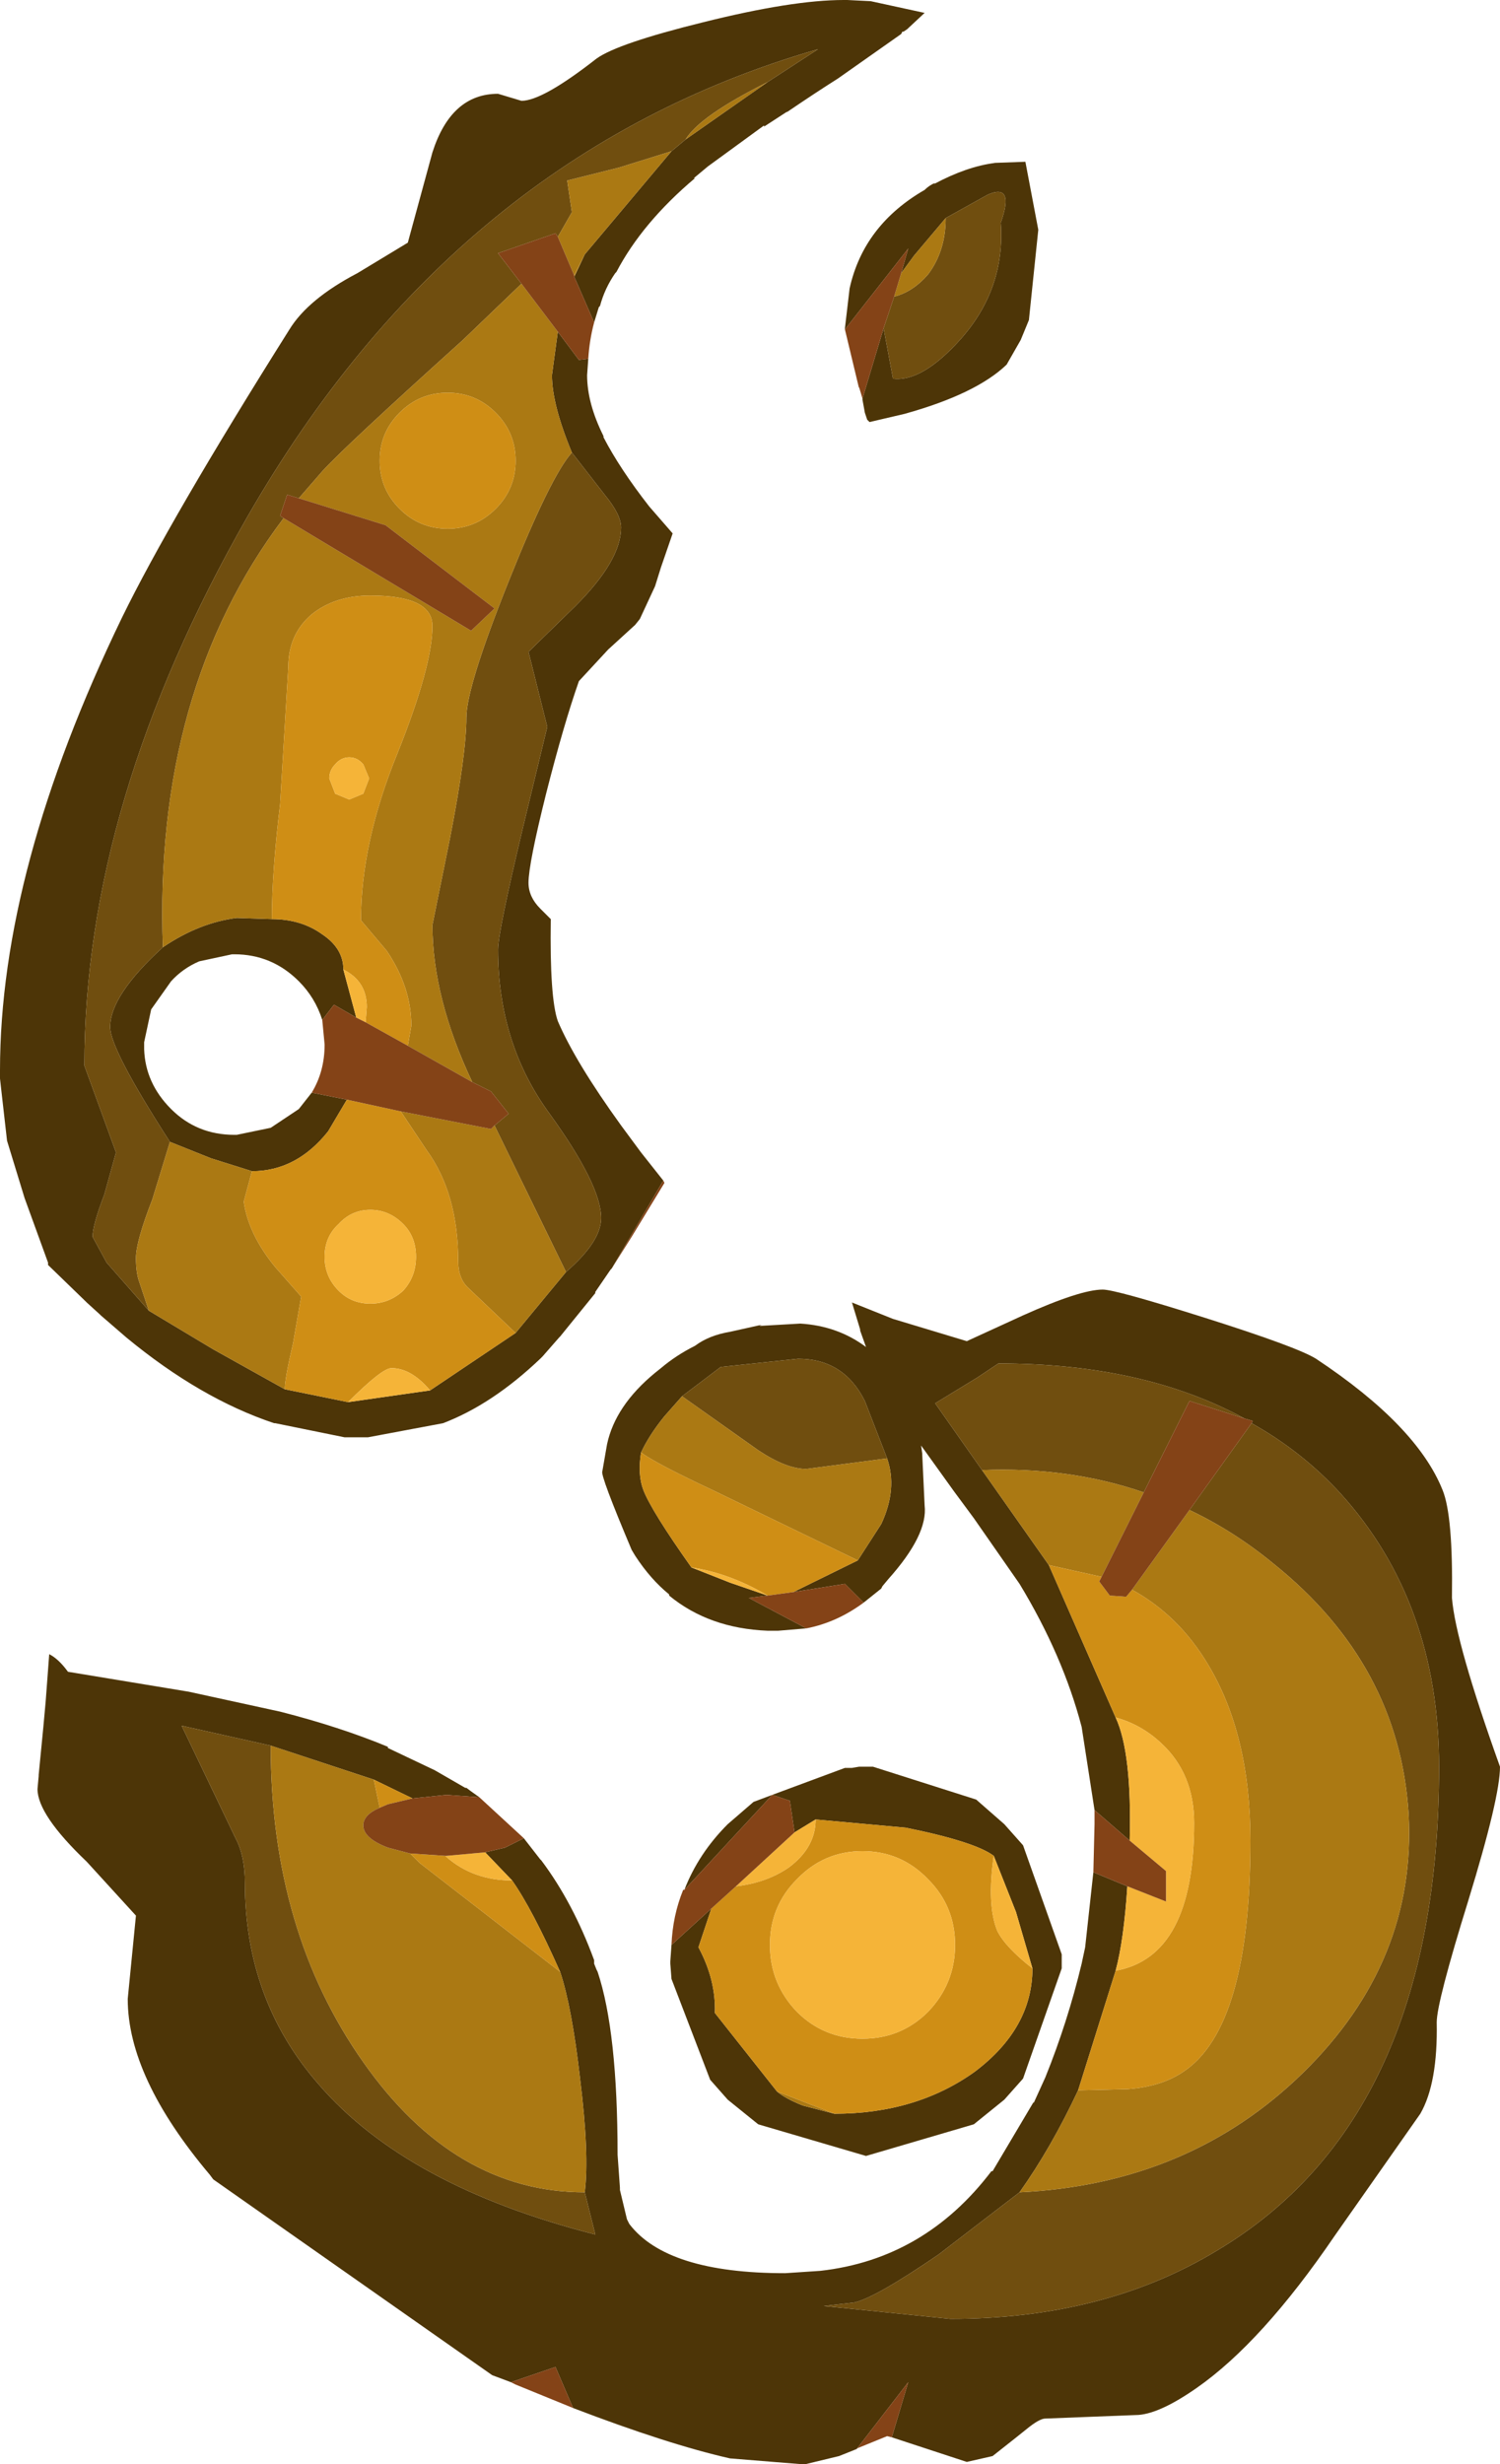 <?xml version="1.0" encoding="UTF-8" standalone="no"?>
<svg xmlns:ffdec="https://www.free-decompiler.com/flash" xmlns:xlink="http://www.w3.org/1999/xlink" ffdec:objectType="shape" height="105.1px" width="64.0px" xmlns="http://www.w3.org/2000/svg">
  <g transform="matrix(1.0, 0.0, 0.0, 1.0, -1.55, -1.7)">
    <path d="M37.6 15.75 L37.6 15.7 37.8 14.0 Q38.4 11.3 41.0 9.8 41.2 9.6 41.45 9.5 L41.4 9.55 Q42.8 8.8 44.0 8.65 L43.9 8.65 45.3 8.6 45.85 11.5 45.45 15.35 45.1 16.2 44.5 17.25 Q43.2 18.5 40.15 19.35 L38.65 19.7 38.55 19.6 38.45 19.3 38.35 18.75 38.35 18.7 39.25 15.7 39.65 17.85 Q40.9 18.0 42.55 16.15 44.45 14.0 44.25 11.2 44.85 9.5 43.7 10.0 L41.9 11.0 40.55 12.6 40.0 13.35 40.3 12.3 37.6 15.75 M27.65 55.8 L27.6 55.85 26.95 56.8 26.95 56.85 25.45 58.7 25.4 58.75 24.7 59.55 24.6 59.65 Q22.55 61.6 20.45 62.4 L17.25 63.0 16.4 63.0 16.25 63.0 13.3 62.4 13.25 62.4 Q10.1 61.35 6.95 58.75 L5.85 57.8 5.8 57.75 5.25 57.25 5.2 57.2 3.6 55.65 3.6 55.55 2.6 52.8 1.85 50.35 1.6 48.15 1.55 47.7 1.55 47.55 1.55 47.35 Q1.55 38.8 6.75 28.05 8.8 23.85 13.9 15.75 14.7 14.45 16.8 13.35 L18.95 12.05 20.0 8.2 Q20.8 5.7 22.8 5.7 L23.8 6.0 Q24.7 6.0 27.0 4.2 27.9 3.55 31.55 2.65 35.35 1.7 37.55 1.7 L37.7 1.7 38.7 1.75 41.0 2.25 40.25 2.95 40.1 3.05 40.05 3.05 40.0 3.15 37.3 5.05 Q36.35 5.65 35.1 6.5 L35.15 6.45 34.15 7.1 34.15 7.05 31.75 8.8 31.15 9.3 31.2 9.3 Q28.95 11.2 27.85 13.3 L27.8 13.35 Q27.35 14.0 27.15 14.75 L27.1 14.8 26.9 15.45 26.05 13.5 26.5 12.55 30.2 8.15 30.8 7.65 34.3 5.2 36.45 3.8 Q21.0 8.25 12.1 23.75 5.15 35.9 5.15 47.15 L6.5 50.85 6.0 52.65 Q5.5 53.95 5.5 54.45 L6.1 55.55 7.9 57.6 10.65 59.25 13.7 60.95 16.4 61.5 19.9 61.0 23.55 58.55 25.7 55.95 Q27.2 54.65 27.2 53.65 27.2 52.25 25.0 49.2 22.8 46.2 22.8 42.2 22.8 41.45 23.85 37.05 L24.9 32.7 24.5 31.1 24.1 29.5 26.1 27.55 Q28.05 25.6 28.05 24.2 28.05 23.65 27.35 22.8 L25.95 21.0 Q25.1 18.95 25.1 17.7 L25.35 15.85 26.25 17.05 26.65 17.0 26.6 17.7 Q26.6 18.9 27.3 20.3 L27.3 20.35 Q28.0 21.7 29.25 23.3 L30.25 24.45 29.75 25.9 29.5 26.7 28.85 28.1 28.65 28.35 27.5 29.4 26.25 30.75 Q25.6 32.6 24.85 35.55 24.1 38.55 24.1 39.35 24.1 39.95 24.6 40.45 L25.05 40.9 Q25.0 44.25 25.35 45.25 26.1 47.0 28.05 49.7 L28.9 50.85 29.85 52.05 27.65 55.8 M8.5 42.1 Q10.05 41.05 11.65 40.85 L13.15 40.9 Q14.4 40.9 15.3 41.55 16.2 42.15 16.2 43.05 L16.75 45.1 15.8 44.55 15.3 45.2 Q15.0 44.25 14.3 43.55 13.15 42.4 11.55 42.4 L11.45 42.4 10.05 42.7 Q9.35 43.0 8.85 43.55 L8.0 44.75 7.7 46.15 7.7 46.25 7.7 46.35 7.7 46.45 Q7.75 47.9 8.85 49.0 9.95 50.1 11.55 50.1 L11.65 50.1 13.1 49.8 14.3 49.0 14.85 48.3 16.35 48.6 15.55 49.95 Q14.2 51.65 12.3 51.65 L10.55 51.1 8.8 50.4 Q6.25 46.45 6.25 45.5 6.25 44.15 8.5 42.1 M39.4 63.9 L38.45 61.45 Q37.55 59.65 35.6 59.65 L32.3 60.0 30.65 61.25 29.9 62.1 Q29.25 62.9 28.9 63.65 28.75 64.6 29.0 65.25 29.35 66.15 31.05 68.55 L32.7 69.2 34.3 69.75 33.5 69.85 35.95 71.15 34.75 71.25 34.35 71.25 34.3 71.25 Q31.8 71.15 30.1 69.75 L30.1 69.7 Q29.3 69.05 28.65 68.05 L28.5 67.8 Q27.15 64.6 27.25 64.45 L27.45 63.3 Q27.8 61.65 29.5 60.25 L29.75 60.05 Q30.4 59.5 31.2 59.1 31.8 58.65 32.7 58.5 L34.05 58.2 33.95 58.25 35.7 58.15 Q37.3 58.25 38.5 59.15 L38.25 58.45 38.25 58.4 37.9 57.25 39.65 57.95 42.8 58.9 45.2 57.8 Q47.65 56.7 48.6 56.7 49.15 56.7 52.95 57.9 56.9 59.15 57.7 59.65 62.0 62.5 63.1 65.25 63.55 66.35 63.5 69.85 63.65 71.75 65.55 77.05 65.55 78.35 64.2 82.75 62.85 87.1 62.85 87.95 62.9 90.55 62.15 91.85 L58.5 97.05 Q55.4 101.6 52.6 103.55 50.95 104.7 50.0 104.7 L46.15 104.85 Q45.9 104.85 45.35 105.3 L44.85 105.7 43.9 106.45 42.8 106.7 39.6 105.65 40.3 103.3 38.1 106.15 37.35 106.45 35.9 106.8 35.8 106.8 32.7 106.55 Q30.05 105.95 26.0 104.4 L25.25 102.65 23.35 103.3 22.55 103.0 10.65 94.65 10.5 94.45 Q7.0 90.3 7.0 86.95 L7.35 83.4 5.25 81.1 Q3.15 79.1 3.15 78.0 L3.2 77.45 3.2 77.4 3.4 75.35 3.5 74.25 3.65 72.25 Q4.05 72.45 4.45 73.0 L9.6 73.85 13.5 74.7 Q16.05 75.35 18.1 76.2 L18.1 76.25 20.1 77.2 21.4 77.95 21.45 77.95 21.65 78.1 22.0 78.35 20.6 78.25 19.15 78.4 17.5 77.6 13.1 76.15 9.3 75.3 11.6 80.1 Q12.0 80.85 12.0 82.0 12.0 87.0 15.15 90.6 18.9 94.95 26.95 97.0 L26.5 95.2 Q26.7 93.6 26.3 90.35 25.95 87.3 25.45 85.8 24.25 83.1 23.4 81.9 L22.25 80.7 23.1 80.5 23.9 80.1 24.6 81.0 24.65 81.05 Q26.0 82.85 26.9 85.3 L26.9 85.45 27.0 85.7 27.05 85.8 Q27.9 88.35 27.9 93.6 L28.0 95.0 28.0 95.1 28.3 96.35 28.4 96.55 Q30.0 98.65 35.05 98.65 L36.55 98.55 Q41.0 98.05 43.85 94.3 L43.9 94.3 45.65 91.35 45.65 91.4 46.15 90.3 Q47.1 87.95 47.7 85.45 L47.85 84.75 48.2 81.55 49.65 82.15 Q49.5 84.45 49.15 85.75 L47.55 90.85 Q46.4 93.3 45.05 95.2 L41.6 97.85 Q38.9 99.7 38.0 99.9 L36.7 100.05 42.1 100.6 Q48.65 100.6 53.45 97.7 62.95 92.05 62.95 77.05 62.95 70.05 58.75 65.4 57.1 63.6 54.95 62.4 L55.0 62.3 54.65 62.2 Q50.35 59.85 44.15 59.85 L43.25 60.45 41.45 61.55 43.45 64.4 46.3 68.45 49.15 74.95 Q49.85 76.45 49.75 80.2 L48.25 78.9 47.7 75.35 Q46.9 72.3 45.05 69.25 L43.1 66.45 42.25 65.3 40.85 63.35 40.9 63.7 40.9 63.75 41.0 65.9 Q41.15 67.15 39.45 69.05 L39.2 69.35 39.15 69.45 38.4 70.05 37.6 69.25 35.4 69.6 38.15 68.25 39.15 66.7 Q39.85 65.2 39.4 63.9 M30.75 82.3 Q31.35 80.75 32.6 79.5 L33.7 78.55 34.5 78.25 37.6 77.1 37.7 77.1 37.8 77.1 37.9 77.1 38.2 77.05 38.5 77.05 38.6 77.05 38.7 77.05 38.8 77.05 43.2 78.45 44.4 79.5 45.2 80.4 46.85 85.05 46.85 85.35 46.85 85.45 46.85 85.55 46.85 85.65 45.2 90.35 44.4 91.25 43.1 92.3 38.5 93.65 33.9 92.3 32.6 91.25 31.85 90.4 30.2 86.1 30.15 85.45 30.15 85.35 30.2 84.65 31.9 83.1 31.35 84.75 Q32.1 86.15 32.05 87.55 L34.7 90.9 Q35.05 91.2 35.8 91.5 L37.15 91.85 Q40.65 91.85 43.15 90.05 45.6 88.2 45.6 85.65 L44.9 83.25 43.95 80.85 Q43.15 80.25 40.2 79.65 L36.35 79.3 35.45 79.85 35.25 78.5 34.5 78.25 30.75 82.3" fill="#4d3507" fill-rule="evenodd" stroke="none"/>
    <path d="M41.9 11.0 L43.7 10.0 Q44.85 9.5 44.25 11.2 44.45 14.0 42.55 16.15 40.9 18.0 39.65 17.85 L39.25 15.7 39.7 14.35 Q40.5 14.15 41.15 13.4 41.9 12.4 41.9 11.0 M25.95 21.0 L27.35 22.8 Q28.05 23.65 28.05 24.2 28.05 25.6 26.1 27.55 L24.1 29.5 24.5 31.1 24.9 32.7 23.85 37.05 Q22.8 41.45 22.8 42.2 22.8 46.2 25.0 49.2 27.2 52.25 27.2 53.65 27.2 54.65 25.7 55.95 L22.65 49.7 23.25 49.2 22.5 48.25 21.7 47.85 Q20.0 44.25 20.0 41.15 L20.75 37.45 Q21.45 33.85 21.45 32.3 21.45 31.0 23.25 26.5 25.05 22.0 25.95 21.0 M7.9 57.6 L6.1 55.55 5.5 54.45 Q5.5 53.95 6.0 52.65 L6.5 50.85 5.15 47.15 Q5.15 35.9 12.1 23.75 21.0 8.25 36.45 3.8 L34.3 5.2 Q31.4 6.65 30.8 7.65 L30.2 8.15 27.95 8.85 25.75 9.4 25.95 10.75 25.35 11.8 25.25 11.65 22.8 12.5 23.8 13.8 21.3 16.2 Q16.25 20.75 15.3 21.8 L14.3 22.95 13.8 22.8 13.5 23.7 13.65 23.8 Q8.1 31.15 8.5 42.1 6.25 44.15 6.25 45.5 6.25 46.45 8.8 50.4 L8.05 52.85 Q7.35 54.65 7.35 55.35 7.35 56.0 7.5 56.4 L7.9 57.6 M30.65 61.25 L32.3 60.0 35.6 59.65 Q37.55 59.65 38.45 61.45 L39.4 63.9 35.95 64.35 Q35.1 64.35 33.9 63.55 L30.65 61.25 M43.45 64.4 L41.45 61.55 43.25 60.45 44.15 59.85 Q50.35 59.85 54.65 62.2 L52.3 61.45 50.35 65.35 Q47.15 64.25 43.45 64.4 M54.95 62.4 Q57.1 63.6 58.75 65.4 62.95 70.05 62.95 77.05 62.95 92.05 53.45 97.7 48.65 100.6 42.1 100.6 L36.7 100.05 38.0 99.9 Q38.9 99.7 41.6 97.85 L45.05 95.2 Q52.3 94.85 57.15 90.1 62.0 85.35 61.65 79.05 61.25 72.7 55.9 68.4 54.2 67.0 52.3 66.1 L54.95 62.4 M26.5 95.2 L26.95 97.0 Q18.9 94.95 15.15 90.6 12.0 87.0 12.0 82.0 12.0 80.85 11.6 80.1 L9.3 75.3 13.1 76.15 Q13.1 84.05 17.05 89.65 20.95 95.2 26.5 95.2" fill="#704e0f" fill-rule="evenodd" stroke="none"/>
    <path d="M40.0 13.35 L40.55 12.6 41.9 11.0 Q41.9 12.4 41.15 13.4 40.5 14.15 39.7 14.35 L40.0 13.35 M25.35 15.85 L25.1 17.7 Q25.1 18.95 25.95 21.0 25.05 22.0 23.25 26.5 21.45 31.0 21.45 32.3 21.45 33.85 20.75 37.45 L20.0 41.15 Q20.0 44.25 21.7 47.85 L18.95 46.3 19.1 45.45 Q19.1 43.8 18.05 42.25 L16.95 40.95 Q16.95 37.65 18.5 33.85 20.0 30.1 20.0 28.4 20.0 27.1 17.35 27.1 15.85 27.1 14.85 27.9 13.85 28.75 13.85 30.15 L13.5 36.0 Q13.15 38.9 13.15 40.9 L11.65 40.85 Q10.05 41.05 8.5 42.1 8.1 31.15 13.65 23.8 L21.65 28.6 22.65 27.65 18.0 24.1 14.3 22.95 15.3 21.8 Q16.25 20.75 21.3 16.2 L23.8 13.8 25.35 15.85 M25.7 55.95 L23.55 58.55 21.5 56.6 Q21.1 56.2 21.1 55.5 21.1 52.6 19.75 50.75 L18.65 49.1 22.5 49.85 22.65 49.7 25.7 55.95 M13.7 60.95 L10.65 59.25 7.9 57.6 7.5 56.4 Q7.35 56.0 7.35 55.35 7.35 54.65 8.05 52.85 L8.8 50.4 10.55 51.1 12.3 51.65 11.95 52.95 Q12.15 54.35 13.3 55.75 L14.4 57.0 14.05 59.0 Q13.7 60.5 13.7 60.95 M34.3 5.2 L30.8 7.65 Q31.4 6.65 34.3 5.2 M30.2 8.15 L26.5 12.55 26.05 13.45 25.35 11.8 25.95 10.75 25.75 9.4 27.95 8.85 30.2 8.15 M23.55 21.35 Q23.55 20.15 22.7 19.3 21.85 18.45 20.65 18.45 19.45 18.45 18.6 19.3 17.75 20.15 17.75 21.35 17.75 22.55 18.6 23.4 19.45 24.25 20.65 24.25 21.85 24.25 22.7 23.4 23.55 22.55 23.55 21.35 M39.4 63.9 Q39.85 65.2 39.15 66.7 L38.15 68.25 31.95 65.25 Q29.6 64.15 28.9 63.65 29.25 62.9 29.9 62.1 L30.65 61.25 33.9 63.55 Q35.1 64.35 35.95 64.35 L39.4 63.9 M46.3 68.45 L43.45 64.4 Q47.15 64.25 50.35 65.35 L48.55 68.95 46.3 68.45 M45.05 95.2 Q46.4 93.3 47.55 90.85 L49.65 90.8 Q51.1 90.7 52.05 90.05 54.9 88.15 54.9 80.2 54.9 75.7 53.1 72.7 51.85 70.6 49.85 69.5 L52.3 66.1 Q54.2 67.0 55.9 68.4 61.25 72.7 61.65 79.05 62.0 85.35 57.15 90.1 52.3 94.85 45.05 95.2 M25.45 85.8 Q25.95 87.3 26.3 90.35 26.7 93.6 26.5 95.2 20.95 95.2 17.05 89.65 13.1 84.05 13.1 76.15 L17.5 77.6 17.75 78.8 Q17.05 79.1 17.05 79.55 17.05 80.1 18.1 80.5 L19.05 80.75 19.45 81.15 25.45 85.8 M37.15 91.85 L35.8 91.5 Q35.05 91.2 34.7 90.9 L37.15 91.85" fill="#ab7913" fill-rule="evenodd" stroke="none"/>
    <path d="M23.55 58.55 L19.9 61.0 Q19.1 60.05 18.25 60.05 17.85 60.05 16.4 61.5 L13.7 60.95 Q13.7 60.5 14.05 59.0 L14.4 57.0 13.3 55.75 Q12.15 54.35 11.95 52.95 L12.3 51.65 Q14.2 51.65 15.55 49.95 L16.35 48.6 18.65 49.1 19.75 50.75 Q21.1 52.6 21.1 55.5 21.1 56.2 21.5 56.6 L23.55 58.55 M26.5 12.55 L26.05 13.5 26.05 13.45 26.5 12.55 M23.55 21.35 Q23.55 22.55 22.7 23.4 21.85 24.25 20.65 24.25 19.45 24.25 18.6 23.4 17.75 22.55 17.75 21.35 17.75 20.15 18.6 19.3 19.45 18.45 20.65 18.45 21.85 18.45 22.7 19.3 23.55 20.15 23.55 21.35 M13.15 40.9 Q13.15 38.9 13.5 36.0 L13.85 30.15 Q13.85 28.75 14.85 27.9 15.85 27.1 17.35 27.1 20.0 27.1 20.0 28.4 20.0 30.1 18.5 33.85 16.95 37.65 16.95 40.95 L18.05 42.25 Q19.1 43.8 19.1 45.45 L18.95 46.3 17.15 45.3 17.2 44.65 Q17.2 43.55 16.2 43.05 16.2 42.15 15.3 41.55 14.4 40.9 13.15 40.9 M17.05 35.55 L17.3 34.9 17.05 34.3 Q16.8 34.0 16.45 34.0 16.1 34.0 15.85 34.3 15.6 34.55 15.6 34.9 L15.85 35.55 16.45 35.8 17.05 35.55 M38.15 68.25 L35.4 69.6 34.3 69.75 Q32.7 68.8 31.05 68.55 29.35 66.15 29.0 65.25 28.75 64.6 28.9 63.65 29.6 64.15 31.95 65.25 L38.15 68.25 M49.15 74.95 L46.3 68.45 48.55 68.95 48.45 69.15 48.9 69.75 49.6 69.8 49.85 69.5 Q51.85 70.6 53.1 72.7 54.9 75.7 54.9 80.2 54.9 88.15 52.05 90.05 51.1 90.7 49.65 90.8 L47.55 90.85 49.15 85.75 Q52.5 85.15 52.5 79.45 52.5 77.35 51.1 76.05 50.25 75.25 49.15 74.95 M23.4 81.9 Q24.25 83.1 25.45 85.8 L19.45 81.15 19.05 80.75 20.55 80.85 20.6 80.9 Q21.75 81.9 23.4 81.9 M17.5 77.6 L19.15 78.4 18.1 78.65 17.75 78.8 17.5 77.6 M18.75 53.9 Q18.15 53.3 17.35 53.3 16.55 53.3 16.0 53.9 15.4 54.45 15.4 55.3 15.4 56.15 16.0 56.75 16.55 57.3 17.35 57.3 18.15 57.3 18.75 56.75 19.3 56.15 19.3 55.3 19.3 54.45 18.75 53.9 M36.35 79.3 L40.2 79.65 Q43.15 80.25 43.95 80.85 43.65 82.95 44.1 84.05 44.45 84.75 45.6 85.65 45.6 88.2 43.15 90.05 40.65 91.85 37.15 91.85 L34.7 90.9 32.05 87.55 Q32.1 86.15 31.35 84.75 L31.9 83.1 32.95 82.15 Q34.25 82.0 35.2 81.35 36.35 80.5 36.35 79.3 M38.35 80.65 Q36.7 80.65 35.55 81.85 34.4 83.0 34.4 84.65 34.4 86.3 35.55 87.5 36.7 88.65 38.35 88.65 40.0 88.65 41.15 87.5 42.3 86.3 42.3 84.65 42.3 83.0 41.15 81.85 40.0 80.65 38.35 80.65" fill="#cf8e15" fill-rule="evenodd" stroke="none"/>
    <path d="M19.9 61.0 L16.4 61.5 Q17.85 60.05 18.25 60.05 19.1 60.05 19.9 61.0 M17.05 35.55 L16.45 35.8 15.85 35.55 15.6 34.9 Q15.6 34.55 15.85 34.3 16.1 34.0 16.45 34.0 16.8 34.0 17.05 34.3 L17.3 34.9 17.05 35.55 M16.75 45.1 L16.2 43.05 Q17.2 43.55 17.2 44.65 L17.15 45.3 16.75 45.1 M49.75 80.2 Q49.85 76.45 49.15 74.95 50.25 75.25 51.1 76.05 52.5 77.35 52.5 79.45 52.5 85.15 49.15 85.75 49.5 84.45 49.65 82.15 L51.3 82.8 51.3 81.5 49.75 80.2 M22.25 80.7 L23.4 81.9 Q21.75 81.9 20.6 80.9 L20.55 80.85 20.6 80.85 22.25 80.7 M34.3 69.75 L32.7 69.2 31.05 68.55 Q32.7 68.8 34.3 69.75 M18.75 53.9 Q19.3 54.45 19.3 55.3 19.3 56.15 18.75 56.75 18.15 57.3 17.35 57.3 16.55 57.3 16.0 56.75 15.4 56.15 15.4 55.3 15.4 54.45 16.0 53.9 16.55 53.3 17.35 53.3 18.15 53.3 18.75 53.9 M35.45 79.85 L36.35 79.3 Q36.35 80.5 35.2 81.35 34.25 82.0 32.95 82.15 L35.45 79.85 M43.95 80.85 L44.9 83.25 45.6 85.65 Q44.45 84.75 44.1 84.05 43.65 82.95 43.95 80.85 M38.35 80.65 Q40.0 80.65 41.15 81.85 42.3 83.0 42.3 84.65 42.3 86.3 41.15 87.5 40.0 88.65 38.35 88.65 36.7 88.65 35.55 87.5 34.4 86.3 34.4 84.65 34.4 83.0 35.55 81.85 36.7 80.65 38.35 80.65" fill="#f5b438" fill-rule="evenodd" stroke="none"/>
    <path d="M37.6 15.75 L40.3 12.3 40.0 13.35 39.7 14.35 39.25 15.7 38.35 18.7 38.2 18.2 38.2 18.25 37.6 15.75 M27.65 55.8 L29.85 52.05 29.9 52.15 28.5 54.45 27.65 55.8 M26.65 17.0 L26.25 17.05 25.35 15.85 23.8 13.8 22.8 12.5 25.25 11.65 25.35 11.8 26.05 13.45 26.05 13.5 26.9 15.45 Q26.7 16.2 26.65 17.0 M14.3 22.95 L18.0 24.1 22.65 27.65 21.65 28.6 13.65 23.8 13.5 23.7 13.8 22.8 14.3 22.95 M18.95 46.3 L21.7 47.85 22.5 48.25 23.25 49.2 22.65 49.7 22.5 49.85 18.65 49.1 16.35 48.6 14.85 48.3 Q15.4 47.4 15.4 46.25 L15.3 45.2 15.8 44.55 16.75 45.1 17.15 45.3 18.95 46.3 M35.4 69.6 L37.6 69.25 38.4 70.05 Q37.25 70.9 35.95 71.15 L33.5 69.85 34.3 69.75 35.4 69.6 M48.25 78.9 L49.75 80.2 51.3 81.5 51.3 82.8 49.65 82.15 48.2 81.55 48.25 79.5 48.25 78.9 M54.65 62.2 L55.0 62.3 54.95 62.4 52.3 66.1 49.85 69.5 49.6 69.8 48.9 69.75 48.45 69.15 48.55 68.95 50.35 65.35 52.3 61.45 54.65 62.2 M23.9 80.1 L23.1 80.5 22.25 80.7 20.6 80.85 20.55 80.85 19.05 80.75 18.1 80.5 Q17.05 80.1 17.05 79.55 17.05 79.1 17.75 78.8 L18.1 78.65 19.15 78.4 20.6 78.25 22.0 78.35 23.9 80.1 M23.35 103.3 L25.25 102.65 26.0 104.4 23.55 103.4 23.35 103.3 M38.1 106.15 L40.3 103.3 39.6 105.65 39.4 105.6 38.05 106.15 38.1 106.15 M30.2 84.65 Q30.25 83.4 30.7 82.3 L30.75 82.3 34.5 78.25 35.25 78.5 35.45 79.85 32.95 82.15 31.9 83.1 30.2 84.65" fill="#844317" fill-rule="evenodd" stroke="none"/>
  </g>
</svg>
